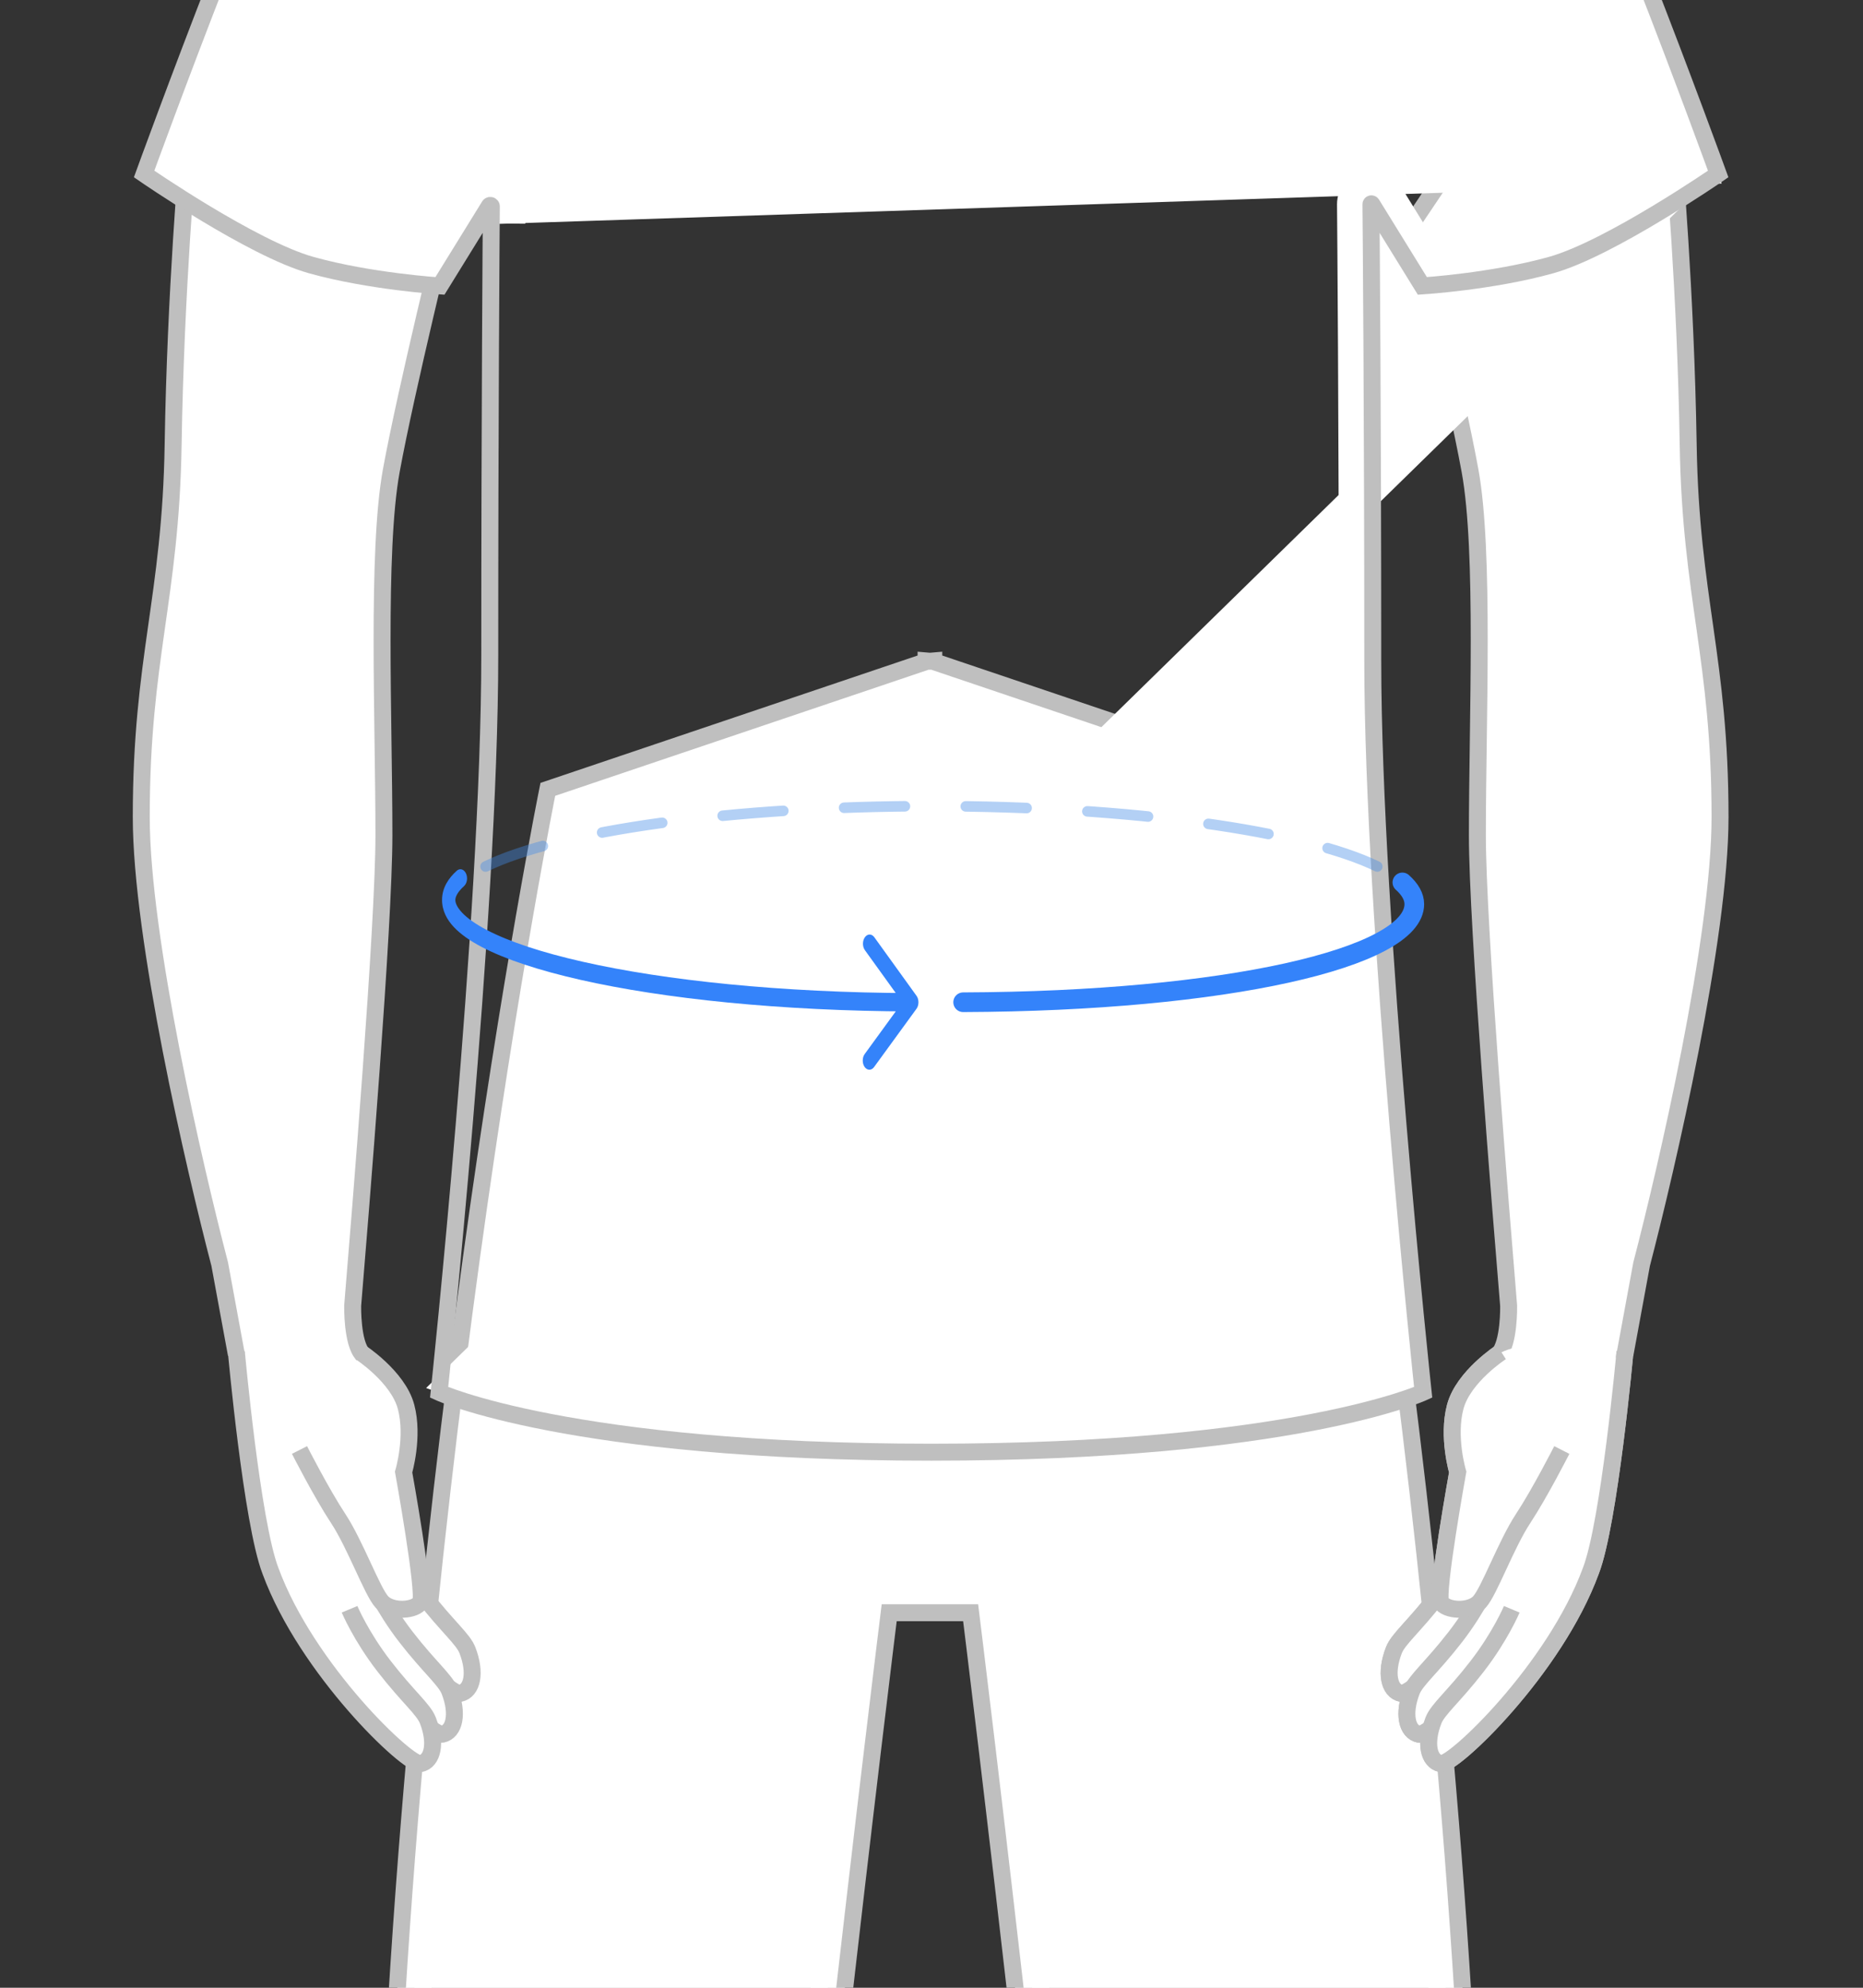 <svg width="90" height="96" viewBox="0 0 90 96" fill="none" xmlns="http://www.w3.org/2000/svg">
<rect x="0" y="0" width="90" height="96" fill="#333333" stroke="none"/>
<g clip-path="url(#clip0_718_33919)">
<path fill-rule="evenodd" clip-rule="evenodd" d="M32.691 184.773C34.173 169.459 36.495 144.713 37.11 133.879C38.033 117.619 42.956 77.889 42.956 77.889H46.891C46.891 77.889 51.814 117.619 52.737 133.879C53.352 144.713 55.674 169.459 57.156 184.773H68.326C69.728 168.953 71.88 139.554 71.352 112.757C70.583 73.698 63.381 38.123 63.381 38.123L45.11 31.953V31.92L44.924 31.936L44.738 31.92V31.953L26.465 38.123C26.465 38.123 19.264 73.698 18.495 112.757C17.968 139.554 20.119 168.953 21.521 184.773H32.691Z" fill="white"/>
<path d="M27.177 38.747L44.916 32.758L44.924 32.758L44.932 32.758L62.67 38.747C62.722 39.014 62.795 39.394 62.887 39.88C63.085 40.925 63.368 42.464 63.711 44.432C64.397 48.37 65.32 54.027 66.266 60.904C68.16 74.661 70.149 93.286 70.533 112.773C71.051 139.109 68.978 167.977 67.575 183.953H57.9C56.416 168.588 54.16 144.474 53.555 133.833C53.092 125.676 51.628 111.656 50.282 99.695C49.609 93.71 48.965 88.233 48.488 84.253C48.25 82.263 48.054 80.647 47.918 79.528C47.85 78.969 47.796 78.534 47.76 78.239L47.718 77.903L47.708 77.817L47.705 77.795L47.705 77.79L47.704 77.788C47.704 77.788 47.704 77.788 46.891 77.889L47.704 77.788L47.615 77.069H46.891H42.956H42.231L42.142 77.788L42.956 77.889C42.142 77.788 42.142 77.788 42.142 77.788L42.142 77.79L42.142 77.795L42.139 77.817L42.128 77.903L42.087 78.239C42.05 78.534 41.997 78.969 41.929 79.528C41.792 80.647 41.596 82.263 41.358 84.253C40.882 88.233 40.238 93.71 39.565 99.695C38.219 111.656 36.755 125.676 36.291 133.833C35.688 144.474 33.431 168.588 31.947 183.953H22.272C20.869 167.977 18.796 139.109 19.314 112.773C19.698 93.286 21.687 74.661 23.58 60.904C24.527 54.027 25.45 48.37 26.135 44.432C26.478 42.464 26.762 40.925 26.959 39.88C27.052 39.394 27.125 39.014 27.177 38.747Z" fill="white" stroke="white" stroke-width="1.639"/>
<path fill-rule="evenodd" clip-rule="evenodd" d="M32.691 184.773C34.173 169.459 36.495 144.713 37.11 133.879C38.033 117.619 42.956 77.889 42.956 77.889H46.891C46.891 77.889 51.814 117.619 52.737 133.879C53.352 144.713 55.674 169.459 57.156 184.773H68.326C69.728 168.953 71.88 139.554 71.352 112.757C70.583 73.698 63.381 38.123 63.381 38.123L45.11 31.953V31.92L44.924 31.936L44.738 31.92V31.953L26.465 38.123C26.465 38.123 19.264 73.698 18.495 112.757C17.968 139.554 20.119 168.953 21.521 184.773H32.691Z" stroke="#BFBFBF" stroke-width="0.819"/>
<path fill-rule="evenodd" clip-rule="evenodd" d="M17.037 63.063C17.411 58.544 18.547 44.703 18.547 40.338C18.547 34.806 18.192 26.633 18.902 22.736C19.613 18.839 21.626 10.666 21.626 10.666L18.074 5.386L9.074 7.397C9.074 7.397 8.482 14.061 8.364 21.479C8.245 28.896 6.824 31.789 6.824 39.458C6.824 45.306 9.404 56.418 10.614 61.051L11.465 66.2L14.137 67.063L17.037 66.82L17.567 65.567L17.037 63.932V63.063Z" fill="white"/>
<path fill-rule="evenodd" clip-rule="evenodd" d="M13.731 65.414C14.022 67.946 14.467 71.155 14.976 72.475C16.731 77.248 21.643 81.902 22.227 81.784C22.812 81.665 23.007 80.798 22.578 79.693C22.37 79.157 21.604 78.549 20.473 77.09C19.343 75.63 18.797 74.328 18.797 74.328" fill="white"/>
<path d="M14.977 72.475C16.731 77.247 21.643 81.902 22.227 81.783C22.812 81.665 23.008 80.797 22.578 79.693C22.37 79.157 21.604 78.549 20.473 77.09C19.343 75.63 18.797 74.328 18.797 74.328" stroke="#BFBFBF" stroke-width="0.819"/>
<path fill-rule="evenodd" clip-rule="evenodd" d="M12.915 67.741C13.206 70.21 13.634 73.188 14.118 74.447C15.873 79.219 20.785 83.874 21.37 83.756C21.955 83.637 22.149 82.77 21.721 81.665C21.513 81.129 20.746 80.521 19.616 79.062C18.485 77.603 17.939 76.301 17.939 76.301" fill="white"/>
<path d="M13.494 71.837C13.685 72.926 13.896 73.868 14.118 74.447C15.873 79.219 20.785 83.874 21.37 83.756C21.954 83.637 22.149 82.77 21.721 81.665C21.513 81.129 20.746 80.521 19.615 79.062C18.485 77.603 17.939 76.301 17.939 76.301" stroke="#BFBFBF" stroke-width="0.819"/>
<path fill-rule="evenodd" clip-rule="evenodd" d="M20.317 85.176C20.902 85.058 21.097 84.19 20.668 83.085C20.46 82.549 19.694 81.941 18.562 80.482C18.02 79.781 17.537 79.027 17.132 78.236C16.724 77.437 16.933 76.487 17.009 75.607C17.203 73.364 17.599 71.139 18.191 68.969C18.326 68.471 18.474 67.97 18.51 67.454C18.547 66.938 18.464 66.397 18.174 65.971C17.874 65.532 17.382 65.257 16.872 65.12C16.362 64.984 15.828 64.971 15.3 64.958C14.323 64.936 13.092 65.631 12.114 65.609C11.424 65.593 11.419 65.02 11.499 65.689C11.532 65.961 11.55 66.235 11.577 66.507C11.66 67.359 11.752 68.212 11.851 69.063C12.078 71.003 12.304 72.972 12.77 74.872C12.852 75.209 12.947 75.542 13.066 75.867C14.82 80.64 19.733 85.294 20.317 85.176Z" fill="white"/>
<path d="M11.418 65.291C11.418 65.291 12.169 73.54 13.066 75.867C14.82 80.64 19.733 85.294 20.317 85.176C20.902 85.058 21.097 84.19 20.668 83.085C20.46 82.549 19.694 81.941 18.563 80.482C17.432 79.022 16.887 77.721 16.887 77.721" stroke="#BFBFBF" stroke-width="0.819"/>
<path fill-rule="evenodd" clip-rule="evenodd" d="M14.469 70.029C14.469 70.029 15.522 72.1 16.341 73.342C17.16 74.585 17.978 76.853 18.446 77.366C18.913 77.878 20.084 77.799 20.317 77.366C20.551 76.931 19.498 71.094 19.498 71.094C19.498 71.094 20.005 69.398 19.615 67.939C19.225 66.479 17.393 65.296 17.393 65.296" fill="white"/>
<path d="M14.469 70.029C14.469 70.029 15.522 72.1 16.341 73.342C17.16 74.585 17.978 76.853 18.446 77.366C18.913 77.878 20.084 77.799 20.317 77.366C20.551 76.931 19.498 71.094 19.498 71.094C19.498 71.094 20.005 69.398 19.615 67.939C19.225 66.479 17.393 65.296 17.393 65.296" stroke="#BFBFBF" stroke-width="0.819"/>
<path d="M17.523 65.414C17.001 64.872 17.037 63.063 17.037 63.063C17.411 58.544 18.547 44.703 18.547 40.338C18.547 34.806 18.192 26.633 18.902 22.736C19.613 18.839 21.626 10.666 21.626 10.666L18.074 5.386L9.074 7.397C9.074 7.397 8.482 14.061 8.364 21.479C8.245 28.896 6.824 31.789 6.824 39.458C6.824 45.306 9.404 56.418 10.614 61.051L11.418 65.414" stroke="#BFBFBF" stroke-width="0.819"/>
<path fill-rule="evenodd" clip-rule="evenodd" d="M72.881 63.063C72.508 58.544 71.371 44.703 71.371 40.338C71.371 34.806 71.727 26.633 71.016 22.736C70.306 18.839 68.293 10.666 68.293 10.666L71.845 5.386L80.844 7.397C80.844 7.397 81.436 14.061 81.555 21.479C81.673 28.896 83.094 31.789 83.094 39.458C83.094 45.306 80.514 56.418 79.305 61.051L78.454 66.2L75.781 67.063L72.881 66.82L72.351 65.567L72.881 63.932V63.063Z" fill="white"/>
<path fill-rule="evenodd" clip-rule="evenodd" d="M76.187 65.414C75.897 67.946 75.451 71.155 74.942 72.475C73.188 77.248 68.276 81.902 67.691 81.784C67.106 81.665 66.911 80.798 67.34 79.693C67.548 79.157 68.315 78.549 69.445 77.09C70.576 75.63 71.122 74.328 71.122 74.328" fill="white"/>
<path d="M74.942 72.475C73.187 77.247 68.275 81.902 67.691 81.783C67.106 81.665 66.911 80.797 67.34 79.693C67.548 79.157 68.314 78.549 69.445 77.09C70.575 75.63 71.122 74.328 71.122 74.328" stroke="#BFBFBF" stroke-width="0.819"/>
<path fill-rule="evenodd" clip-rule="evenodd" d="M77.003 67.741C76.713 70.21 76.285 73.188 75.8 74.447C74.046 79.219 69.133 83.874 68.549 83.756C67.963 83.637 67.769 82.77 68.198 81.665C68.406 81.129 69.172 80.521 70.303 79.062C71.434 77.603 71.979 76.301 71.979 76.301" fill="white"/>
<path d="M76.425 71.837C76.234 72.926 76.023 73.868 75.8 74.447C74.046 79.219 69.133 83.874 68.549 83.756C67.964 83.637 67.769 82.77 68.198 81.665C68.406 81.129 69.173 80.521 70.303 79.062C71.434 77.603 71.979 76.301 71.979 76.301" stroke="#BFBFBF" stroke-width="0.819"/>
<path fill-rule="evenodd" clip-rule="evenodd" d="M69.601 85.176C69.017 85.058 68.822 84.19 69.25 83.085C69.459 82.549 70.225 81.941 71.356 80.482C71.899 79.781 72.382 79.027 72.786 78.236C73.194 77.437 72.985 76.487 72.909 75.607C72.715 73.364 72.319 71.139 71.728 68.969C71.592 68.471 71.445 67.97 71.408 67.454C71.371 66.938 71.454 66.397 71.745 65.971C72.044 65.532 72.537 65.257 73.047 65.12C73.557 64.984 74.09 64.971 74.618 64.958C75.595 64.936 76.826 65.631 77.804 65.609C78.495 65.593 78.5 65.02 78.419 65.689C78.386 65.961 78.368 66.235 78.342 66.507C78.258 67.359 78.167 68.212 78.068 69.063C77.841 71.003 77.614 72.972 77.148 74.872C77.066 75.209 76.972 75.542 76.852 75.867C75.098 80.64 70.186 85.294 69.601 85.176Z" fill="white"/>
<path d="M78.501 65.291C78.501 65.291 77.749 73.54 76.852 75.867C75.098 80.64 70.186 85.294 69.601 85.176C69.016 85.058 68.821 84.19 69.251 83.085C69.459 82.549 70.225 81.941 71.355 80.482C72.486 79.022 73.032 77.721 73.032 77.721" stroke="#BFBFBF" stroke-width="0.819"/>
<path fill-rule="evenodd" clip-rule="evenodd" d="M75.449 70.029C75.449 70.029 74.397 72.1 73.578 73.342C72.759 74.585 71.941 76.853 71.473 77.366C71.005 77.878 69.835 77.799 69.602 77.366C69.367 76.931 70.42 71.094 70.42 71.094C70.42 71.094 69.913 69.398 70.303 67.939C70.693 66.479 72.525 65.296 72.525 65.296" fill="white"/>
<path d="M75.449 70.029C75.449 70.029 74.397 72.1 73.578 73.342C72.759 74.585 71.941 76.853 71.473 77.366C71.005 77.878 69.835 77.799 69.602 77.366C69.367 76.931 70.42 71.094 70.42 71.094C70.42 71.094 69.913 69.398 70.303 67.939C70.693 66.479 72.525 65.296 72.525 65.296" stroke="#BFBFBF" stroke-width="0.819"/>
<path d="M72.395 65.414C72.917 64.872 72.881 63.063 72.881 63.063C72.508 58.544 71.371 44.703 71.371 40.338C71.371 34.806 71.727 26.633 71.016 22.736C70.306 18.839 68.293 10.666 68.293 10.666L71.845 5.386L80.844 7.397C80.844 7.397 81.436 14.061 81.555 21.479C81.673 28.896 83.094 31.789 83.094 39.458C83.094 45.306 80.514 56.418 79.305 61.051L78.501 65.414" stroke="#BFBFBF" stroke-width="0.819"/>
<path d="M23.757 9.911C23.539 7.984 23.414 8.288 23.291 5.805" stroke="#BFBFBF" stroke-width="0.819"/>
<path d="M66.174 9.88C66.391 7.952 66.516 8.257 66.64 5.773" stroke="#BFBFBF" stroke-width="0.819"/>
<path d="M82.014 8.082C81.991 8.019 81.966 7.95 81.939 7.878C81.75 7.363 81.478 6.626 81.145 5.734C80.479 3.95 79.572 1.549 78.606 -0.918C77.639 -3.387 76.616 -5.916 75.718 -7.96C75.268 -8.982 74.854 -9.874 74.496 -10.573C74.126 -11.297 73.852 -11.742 73.689 -11.928L74.306 -12.468L73.689 -11.928C72.527 -13.256 70.933 -14.149 69.247 -14.812C67.995 -15.304 66.753 -15.649 65.625 -15.963C65.222 -16.075 64.833 -16.183 64.464 -16.292C63.369 -16.616 61.607 -17.411 59.893 -18.24C58.159 -19.079 56.408 -19.987 55.306 -20.566C55.233 -20.605 55.137 -20.569 55.114 -20.473L55.114 -20.473C54.797 -19.185 54.088 -17.118 52.541 -15.361C50.969 -13.576 48.566 -12.152 44.984 -12.152L44.983 -12.152C41.401 -12.152 38.998 -13.576 37.426 -15.361C35.879 -17.118 35.169 -19.185 34.853 -20.473L34.853 -20.473C34.829 -20.569 34.734 -20.605 34.66 -20.566C33.559 -19.986 31.808 -19.079 30.073 -18.24C28.359 -17.411 26.597 -16.616 25.503 -16.292C25.134 -16.183 24.745 -16.075 24.341 -15.963C23.214 -15.649 21.972 -15.304 20.719 -14.812C19.033 -14.149 17.44 -13.256 16.277 -11.928L16.277 -11.928C16.114 -11.742 15.84 -11.297 15.47 -10.573C15.112 -9.874 14.698 -8.982 14.249 -7.96C13.351 -5.916 12.328 -3.387 11.361 -0.918C10.395 1.549 9.487 3.95 8.822 5.734C8.489 6.626 8.216 7.363 8.027 7.878C8 7.95 7.975 8.019 7.952 8.082C8.048 8.146 8.155 8.216 8.272 8.293C8.8 8.64 9.532 9.109 10.352 9.603C12.021 10.608 13.952 11.65 15.259 12.014C16.634 12.397 18.143 12.643 19.321 12.792C19.907 12.867 20.406 12.917 20.757 12.948C20.778 12.95 20.799 12.952 20.819 12.954L22.943 9.514L22.945 9.51C23.165 9.159 23.568 9.04 23.904 9.127C24.25 9.217 24.559 9.536 24.556 9.976C24.556 9.977 24.556 9.977 24.556 9.977L23.736 9.97C23.736 9.981 23.736 9.992 23.736 10.004L82.014 8.082ZM82.014 8.082C81.919 8.146 81.812 8.216 81.694 8.293C81.167 8.64 80.434 9.109 79.615 9.603C77.946 10.608 76.015 11.65 74.707 12.014C73.333 12.397 71.823 12.643 70.645 12.792C70.059 12.867 69.561 12.917 69.21 12.948C69.189 12.95 69.168 12.952 69.148 12.954L66.97 9.427C66.772 9.104 66.402 8.971 66.072 9.043C65.721 9.119 65.41 9.433 65.41 9.865L65.41 9.872C65.418 10.807 65.498 20.007 65.498 31.913C65.498 38.236 66.109 47.099 66.718 54.361C67.023 57.996 67.328 61.238 67.556 63.571C67.671 64.738 67.766 65.677 67.833 66.325C67.844 66.436 67.855 66.537 67.864 66.631C67.867 66.657 67.87 66.682 67.872 66.707C67.705 66.766 67.498 66.836 67.249 66.914C66.416 67.175 65.113 67.529 63.262 67.885C59.561 68.597 53.672 69.316 44.987 69.316C36.302 69.316 30.412 68.597 26.708 67.885C24.857 67.529 23.552 67.175 22.719 66.914C22.469 66.835 22.261 66.766 22.094 66.706L82.014 8.082ZM22.917 9.963L22.917 9.964C22.917 9.964 22.917 9.963 22.917 9.963Z" fill="white" stroke="white" stroke-width="1.639"/>
<path fill-rule="evenodd" clip-rule="evenodd" d="M74.306 -12.468C71.737 -15.402 67.388 -16.282 64.696 -17.078C62.656 -17.681 57.883 -20.136 55.688 -21.291C55.139 -21.58 54.467 -21.277 54.318 -20.668C53.717 -18.222 51.651 -12.973 44.983 -12.971C38.315 -12.973 36.249 -18.222 35.649 -20.668C35.499 -21.277 34.828 -21.58 34.278 -21.291C32.084 -20.136 27.31 -17.681 25.27 -17.078C22.578 -16.282 18.229 -15.402 15.661 -12.468C13.757 -10.293 6.962 8.403 6.962 8.403C6.962 8.403 12.182 12.008 15.039 12.804C17.898 13.6 21.253 13.809 21.253 13.809L23.64 9.945C23.668 9.9 23.737 9.917 23.736 9.97C23.726 11.332 23.66 20.118 23.66 31.661C23.66 44.235 21.214 67.244 21.214 67.244C21.214 67.244 27.528 70.135 44.987 70.135C62.446 70.135 68.752 67.244 68.752 67.244C68.752 67.244 66.317 44.484 66.317 31.913C66.317 20.004 66.238 10.801 66.229 9.865C66.229 9.841 66.259 9.835 66.271 9.855L68.714 13.809C68.714 13.809 72.069 13.6 74.927 12.804C77.785 12.008 83.004 8.403 83.004 8.403C83.004 8.403 76.209 -10.293 74.306 -12.468Z" stroke="#BFBFBF" stroke-width="0.819"/>
<path fill-rule="evenodd" clip-rule="evenodd" d="M76.187 65.414C75.897 67.946 75.451 71.155 74.942 72.475C73.188 77.248 68.276 81.902 67.691 81.784C67.106 81.665 66.911 80.798 67.34 79.693C67.548 79.157 68.315 78.549 69.445 77.09C70.576 75.63 71.122 74.328 71.122 74.328" fill="white"/>
<path d="M74.942 72.475C73.187 77.247 68.275 81.902 67.691 81.783C67.106 81.665 66.911 80.797 67.34 79.693C67.548 79.157 68.314 78.549 69.445 77.09C70.575 75.63 71.122 74.328 71.122 74.328" stroke="#BFBFBF" stroke-width="0.819"/>
<path fill-rule="evenodd" clip-rule="evenodd" d="M77.003 67.741C76.713 70.21 76.285 73.188 75.8 74.447C74.046 79.219 69.133 83.874 68.549 83.756C67.963 83.637 67.769 82.77 68.198 81.665C68.406 81.129 69.172 80.521 70.303 79.062C71.434 77.603 71.979 76.301 71.979 76.301" fill="white"/>
<path d="M76.424 71.837C76.233 72.926 76.022 73.868 75.8 74.447C74.045 79.219 69.133 83.874 68.548 83.756C67.963 83.637 67.769 82.77 68.197 81.665C68.405 81.129 69.172 80.521 70.303 79.062C71.433 77.603 71.979 76.301 71.979 76.301" stroke="#BFBFBF" stroke-width="0.819"/>
<path fill-rule="evenodd" clip-rule="evenodd" d="M69.601 85.176C69.017 85.058 68.822 84.19 69.25 83.085C69.459 82.549 70.225 81.941 71.356 80.482C71.899 79.781 72.382 79.028 72.786 78.236C73.194 77.437 72.985 76.487 72.909 75.607C72.715 73.364 72.319 71.139 71.728 68.969C71.592 68.471 71.444 67.97 71.408 67.454C71.371 66.938 71.454 66.397 71.745 65.971C72.044 65.532 72.537 65.257 73.047 65.12C73.557 64.984 74.09 64.971 74.618 64.958C75.595 64.936 76.826 65.631 77.804 65.609C78.495 65.593 78.5 65.02 78.419 65.689C78.386 65.961 78.368 66.235 78.342 66.507C78.258 67.359 78.167 68.212 78.068 69.063C77.841 71.003 77.614 72.972 77.148 74.872C77.066 75.209 76.972 75.542 76.852 75.867C75.098 80.64 70.186 85.294 69.601 85.176Z" fill="white"/>
<path d="M78.501 65.291C78.501 65.291 77.749 73.54 76.852 75.867C75.098 80.64 70.186 85.294 69.601 85.176C69.016 85.058 68.821 84.19 69.251 83.085C69.459 82.549 70.225 81.941 71.355 80.482C72.486 79.022 73.032 77.721 73.032 77.721" stroke="#BFBFBF" stroke-width="0.819"/>
<path fill-rule="evenodd" clip-rule="evenodd" d="M75.449 70.029C75.449 70.029 74.397 72.1 73.578 73.343C72.759 74.585 71.941 76.853 71.473 77.366C71.005 77.879 69.835 77.8 69.602 77.366C69.367 76.932 70.42 71.094 70.42 71.094C70.42 71.094 69.913 69.398 70.303 67.939C70.693 66.479 72.525 65.296 72.525 65.296" fill="white"/>
<path d="M75.449 70.029C75.449 70.029 74.397 72.1 73.578 73.343C72.759 74.585 71.941 76.853 71.473 77.366C71.005 77.879 69.835 77.8 69.602 77.366C69.367 76.932 70.42 71.094 70.42 71.094C70.42 71.094 69.913 69.398 70.303 67.939C70.693 66.479 72.525 65.296 72.525 65.296" stroke="#BFBFBF" stroke-width="0.819"/>
<g clip-path="url(#clip1_718_33919)">
<path d="M67.748 42.617C68.125 42.955 68.324 43.307 68.324 43.668C68.324 46.254 59.212 48.358 46.529 48.404" stroke="#3483FA" stroke-width="0.95" stroke-linecap="round"/>
<path d="M22.418 42.794C22.566 42.66 22.608 42.385 22.51 42.18C22.413 41.975 22.214 41.918 22.066 42.053L22.418 42.794ZM44.275 48.72C44.401 48.548 44.401 48.267 44.276 48.093L42.238 45.265C42.113 45.091 41.91 45.09 41.784 45.263C41.658 45.436 41.657 45.716 41.783 45.89L43.594 48.404L41.773 50.906C41.647 51.078 41.647 51.359 41.772 51.533C41.897 51.706 42.1 51.707 42.226 51.534L44.275 48.72ZM21.997 43.465C21.997 43.344 22.068 43.111 22.418 42.794L22.066 42.053C21.675 42.406 21.355 42.87 21.355 43.465H21.997ZM44.049 47.963C37.719 47.94 32.144 47.352 28.158 46.45C26.163 45.999 24.579 45.472 23.502 44.907C22.962 44.623 22.568 44.34 22.314 44.068C22.054 43.788 21.997 43.584 21.997 43.465H21.355C21.355 43.992 21.601 44.426 21.92 44.768C22.246 45.117 22.708 45.439 23.274 45.736C24.41 46.332 26.042 46.87 28.054 47.325C32.084 48.236 37.694 48.826 44.048 48.849L44.049 47.963Z" fill="#3483FA"/>
<path d="M23.459 41.85C26.973 40.137 35.294 38.933 44.999 38.933C54.701 38.933 63.02 40.136 66.535 41.848" stroke="#4189E6" stroke-opacity="0.4" stroke-width="0.51" stroke-linecap="round" stroke-dasharray="2.94 2.94"/>
</g>
</g>
<defs>
<clipPath id="clip0_718_33919">
<rect width="90" height="96" fill="white"/>
</clipPath>
<clipPath id="clip1_718_33919">
<rect width="48" height="14" fill="white" transform="translate(21 38)"/>
</clipPath>
</defs>
</svg>
